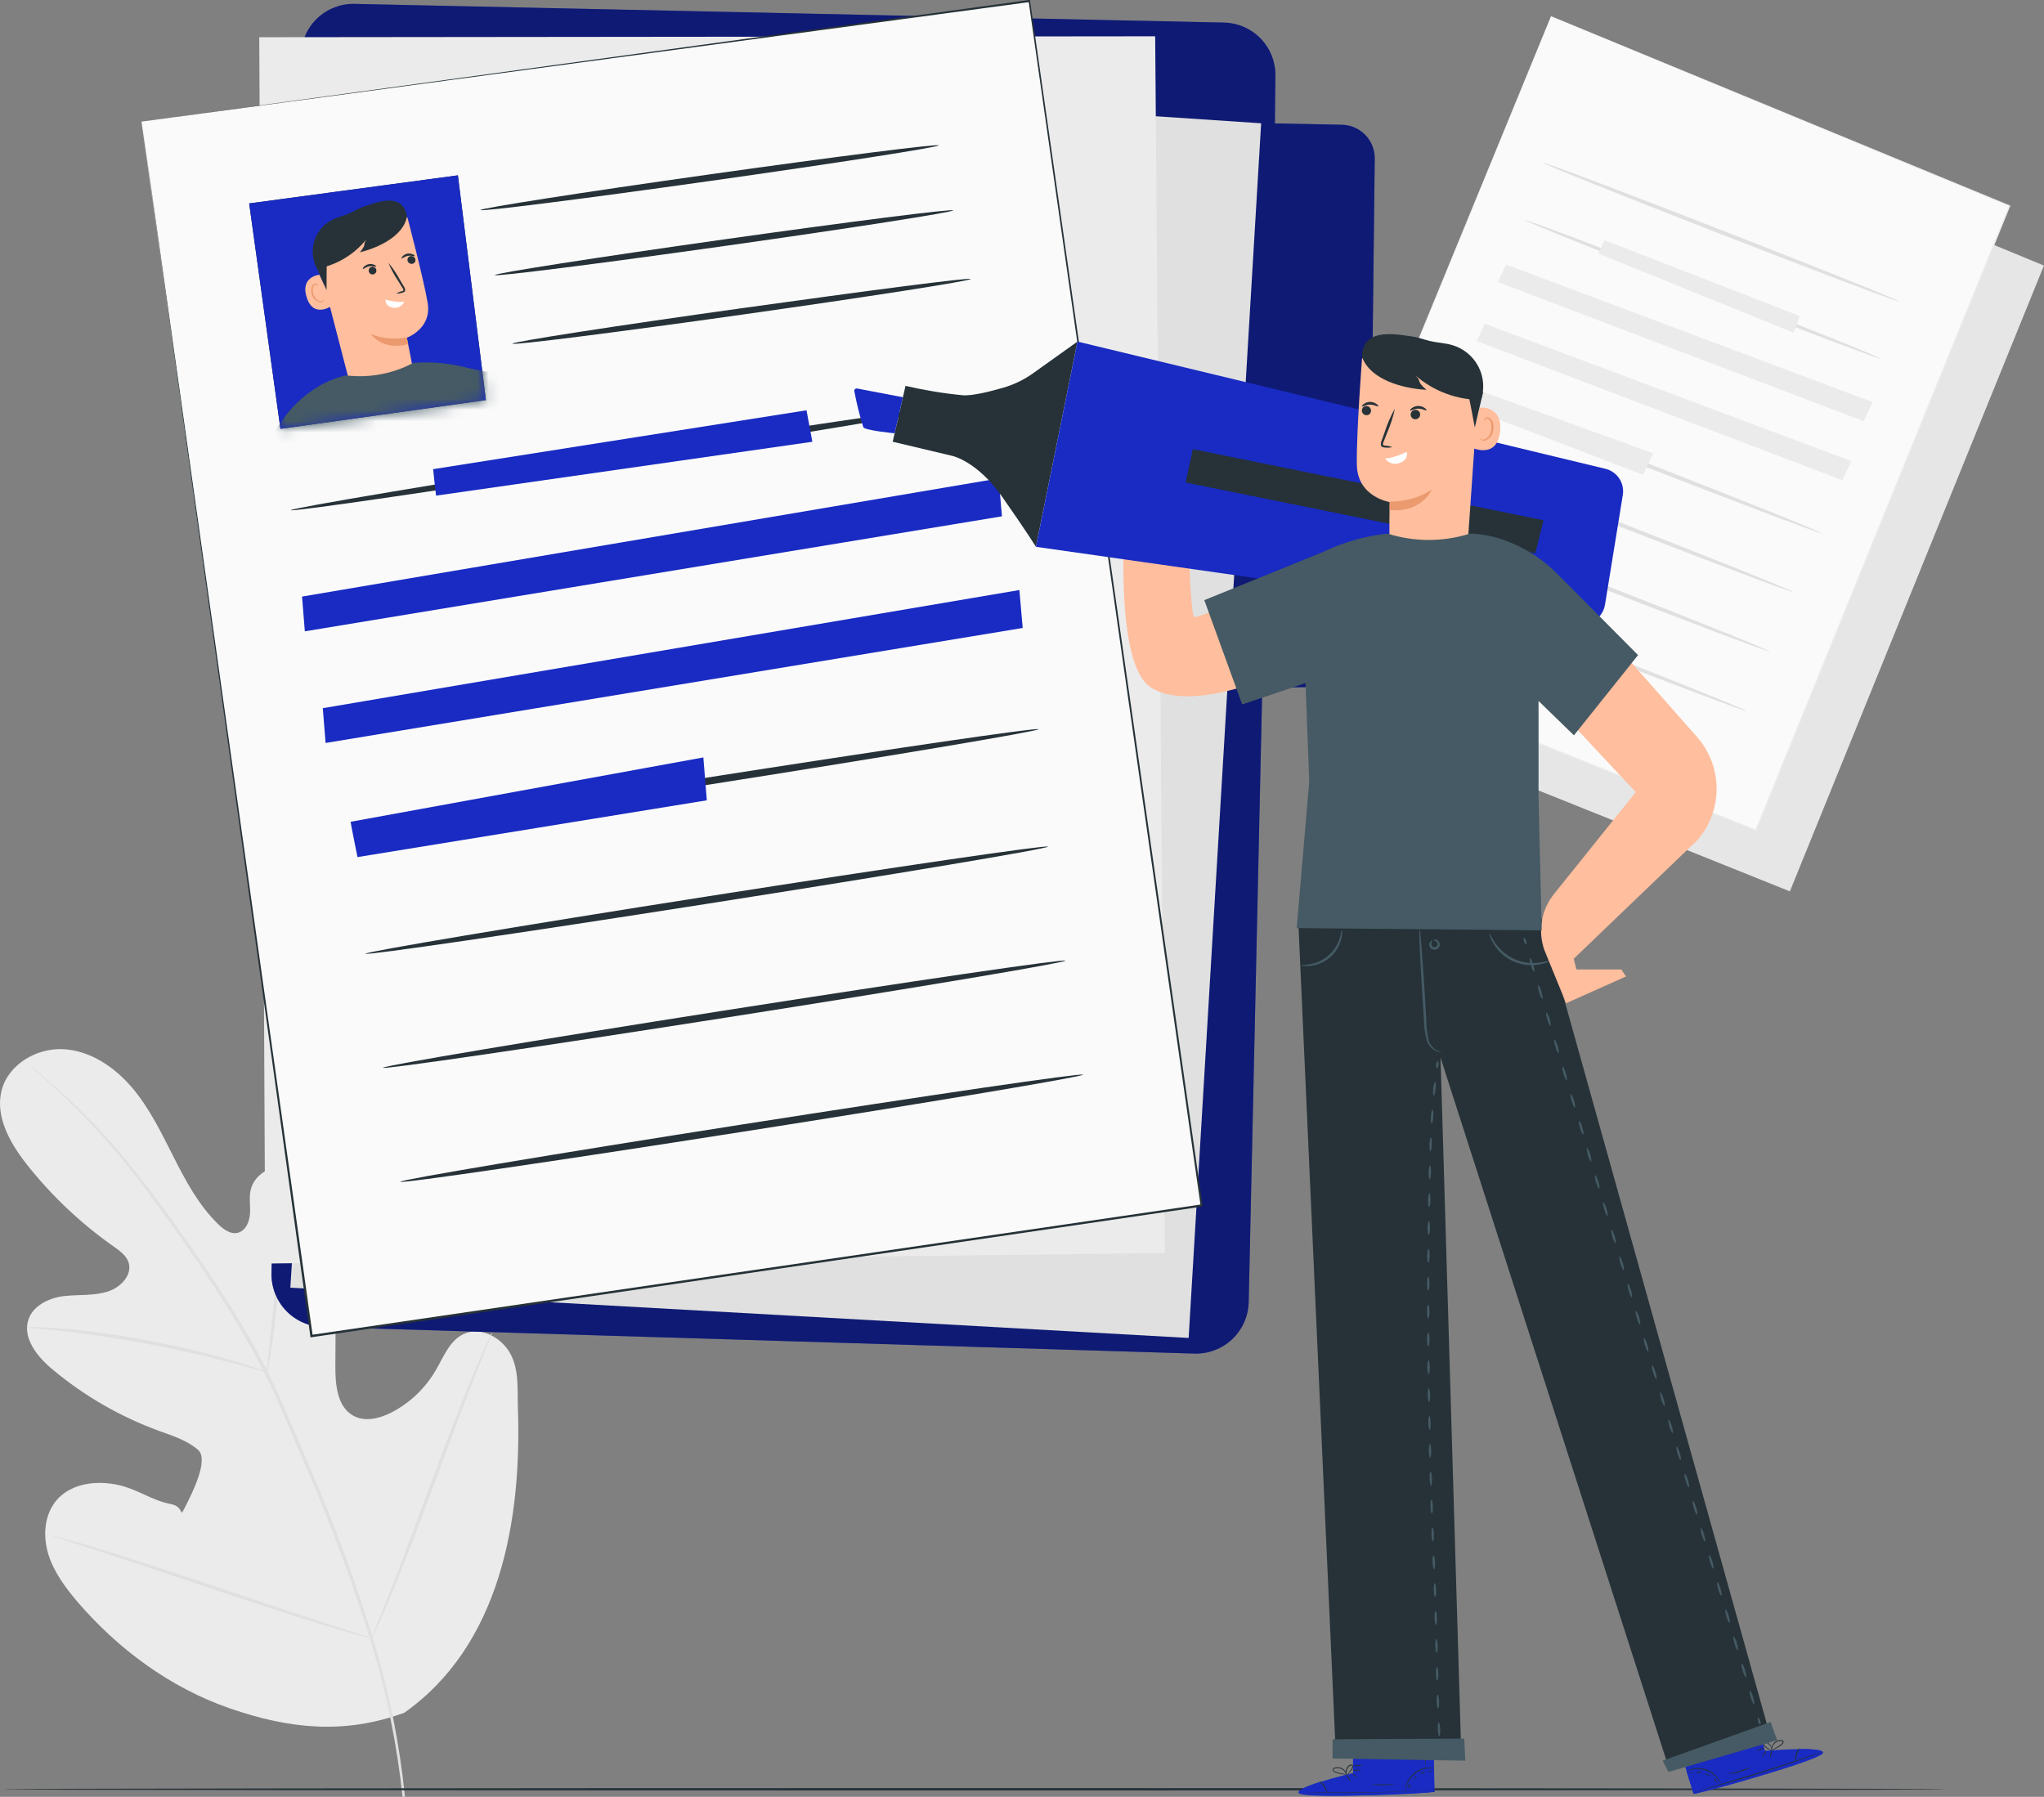 <svg width="182" height="160" viewBox="0 0 182 160" fill="none" xmlns="http://www.w3.org/2000/svg">
<rect x="0" y="0" width="182" height="160" fill="#808080" stroke="none"/>
<path d="M35.921 152.566C44.507 146.573 46.458 135.448 46.116 125.445C46.057 123.779 46.241 122.017 45.449 120.551C44.657 119.085 42.798 118.085 41.281 118.789C40.031 119.372 39.501 120.817 38.805 122.009C37.88 123.603 36.522 124.903 34.888 125.757C33.825 126.307 32.512 126.644 31.462 126.065C30.02 125.274 29.849 123.283 29.861 121.621C29.878 118.528 29.896 115.434 29.915 112.338C29.915 110.672 29.915 108.985 29.415 107.407C28.915 105.828 27.748 104.371 26.177 103.925C24.605 103.479 22.642 104.396 22.309 106.007C22.167 106.682 22.309 107.386 22.259 108.09C22.209 108.794 21.892 109.543 21.238 109.756C20.584 109.968 19.908 109.481 19.412 108.993C17.699 107.328 16.537 105.158 15.449 103.009C14.361 100.86 13.306 98.665 11.748 96.836C10.189 95.008 8.038 93.559 5.663 93.425C3.287 93.292 0.745 94.758 0.145 97.09C-0.456 99.423 0.907 101.805 2.395 103.7C4.615 106.502 7.229 108.968 10.156 111.022C10.677 111.397 11.248 111.796 11.448 112.413C11.806 113.516 10.756 114.616 9.664 114.983C8.414 115.399 7.084 115.266 5.788 115.399C4.492 115.532 3.07 116.161 2.583 117.365C1.899 119.077 3.32 120.838 4.737 121.992C7.538 124.322 10.718 126.154 14.14 127.406C15.365 127.856 16.641 128.239 17.637 129.105C18.633 129.972 17.091 133 16.495 134.17C15.899 135.34 16.495 134.17 15.215 133.932C13.936 133.695 12.79 133 11.569 132.541C9.289 131.679 6.338 131.838 4.875 133.791C3.916 135.086 3.829 136.894 4.317 138.439C4.804 139.984 5.788 141.313 6.817 142.541C10.477 146.831 15.153 150.284 20.459 152.12C25.764 153.957 30.661 154.453 35.925 152.537" fill="#EBEBEB"/>
<path d="M36.054 159.979C35.589 155.343 34.68 150.761 33.341 146.298C31.679 140.85 29.706 135.502 27.431 130.28L25.664 126.157C25.081 124.807 24.505 123.466 23.859 122.192C22.619 119.748 21.245 117.374 19.742 115.083C18.316 112.884 16.887 110.847 15.536 108.952C14.186 107.057 12.881 105.324 11.631 103.788C9.665 101.359 7.509 99.09 5.183 97.003C4.35 96.262 3.708 95.708 3.262 95.337L2.749 94.921C2.693 94.868 2.632 94.822 2.566 94.783C2.614 94.842 2.669 94.895 2.728 94.942L3.22 95.383C3.637 95.766 4.296 96.332 5.104 97.086C7.386 99.207 9.508 101.494 11.452 103.929C12.702 105.47 13.952 107.211 15.315 109.106C16.678 111.001 18.079 113.042 19.483 115.241C20.978 117.524 22.347 119.888 23.584 122.321C24.226 123.57 24.797 124.916 25.377 126.273L27.14 130.388C29.417 135.603 31.4 140.941 33.079 146.377C34.426 150.821 35.353 155.382 35.846 160" fill="#E0E0E0"/>
<path d="M23.773 122.183C23.854 121.954 23.908 121.717 23.936 121.475C24.023 121.017 24.127 120.351 24.244 119.522C24.477 117.856 24.723 115.574 24.986 113.046C25.248 110.518 25.528 108.248 25.786 106.582C25.915 105.749 26.024 105.095 26.107 104.633C26.165 104.397 26.195 104.155 26.199 103.912C26.106 104.136 26.036 104.37 25.99 104.608C25.874 105.062 25.728 105.724 25.573 106.545C25.261 108.185 24.944 110.476 24.686 113.008C24.427 115.541 24.202 117.769 24.027 119.493C23.944 120.272 23.873 120.926 23.819 121.455C23.776 121.695 23.761 121.94 23.773 122.183Z" fill="#E0E0E0"/>
<path d="M2.411 118.194C2.685 118.254 2.964 118.289 3.245 118.298C3.795 118.343 4.587 118.41 5.566 118.527C7.521 118.735 10.214 119.122 13.164 119.676C16.115 120.23 18.766 120.859 20.666 121.367C21.621 121.613 22.388 121.829 22.917 121.979C23.188 122.074 23.467 122.142 23.751 122.183C23.495 122.051 23.227 121.944 22.95 121.863C22.43 121.679 21.671 121.446 20.725 121.155C18.828 120.592 16.178 119.939 13.223 119.372C10.268 118.806 7.554 118.464 5.587 118.306C4.604 118.223 3.803 118.189 3.253 118.177C2.973 118.157 2.691 118.163 2.411 118.194Z" fill="#E0E0E0"/>
<path d="M33.078 145.902C33.078 145.902 33.14 145.819 33.228 145.644L33.59 144.869C33.907 144.199 34.336 143.204 34.841 141.992C35.87 139.547 37.187 136.123 38.592 132.329C39.996 128.535 41.28 125.099 42.255 122.638L43.422 119.722C43.547 119.406 43.651 119.143 43.735 118.927C43.778 118.837 43.809 118.742 43.827 118.644C43.767 118.723 43.718 118.81 43.681 118.902L43.314 119.672C43.001 120.347 42.572 121.338 42.063 122.554C41.034 124.999 39.717 128.423 38.312 132.221C36.908 136.019 35.628 139.447 34.649 141.908C34.17 143.108 33.778 144.091 33.482 144.824C33.357 145.14 33.253 145.403 33.169 145.619C33.129 145.71 33.098 145.805 33.078 145.902Z" fill="#E0E0E0"/>
<path d="M4.693 136.76C4.781 136.813 4.877 136.852 4.976 136.877L5.81 137.156L8.852 138.139C11.416 138.972 14.95 140.159 18.855 141.471C22.76 142.783 26.299 143.949 28.887 144.728C30.179 145.119 31.225 145.423 31.955 145.619L32.788 145.84C32.884 145.873 32.983 145.891 33.084 145.894C32.997 145.843 32.903 145.804 32.805 145.777L31.971 145.502L28.933 144.52C26.366 143.687 22.835 142.5 18.93 141.188C15.025 139.876 11.486 138.71 8.907 137.931C7.615 137.539 6.564 137.235 5.835 137.04L5.001 136.819C4.901 136.788 4.798 136.769 4.693 136.76Z" fill="#E0E0E0"/>
<path d="M141.109 6.785L118.169 62.764L159.352 79.29L181.941 23.677L141.109 6.785Z" fill="#E6E6E6"/>
<path d="M141.11 6.785L181.955 23.631H182.001L181.98 23.677C175.636 39.304 167.834 58.533 159.403 79.298L159.382 79.353H159.323L159.023 79.232L118.145 62.818H118.095L118.116 62.768L141.11 6.785L118.22 62.785L118.191 62.714L159.073 79.115L159.373 79.236L159.294 79.269C167.734 58.508 175.549 39.287 181.896 23.656L181.921 23.719L141.11 6.785Z" fill="#E6E6E6"/>
<path d="M138.105 1.441L115.166 57.42L156.348 73.951L178.938 18.334L138.105 1.441Z" fill="#FAFAFA"/>
<path d="M138.108 1.441L178.953 18.288H178.999V18.334L156.401 73.972L156.38 74.03L156.326 74.005L156.026 73.884L115.143 57.475L115.093 57.454L115.114 57.4L138.108 1.441L115.214 57.437L115.185 57.366L156.067 73.772L156.367 73.888L156.292 73.922C164.728 53.16 172.547 33.939 178.89 18.309L178.915 18.375L138.108 1.441Z" fill="#EBEBEB"/>
<path d="M169.104 26.842C169.066 26.938 161.927 24.244 153.158 20.824C144.389 17.405 137.32 14.577 137.341 14.473C137.362 14.369 144.518 17.072 153.287 20.491C162.056 23.91 169.141 26.751 169.104 26.842Z" fill="#E0E0E0"/>
<path d="M167.528 31.965C167.49 32.057 160.351 29.362 151.582 25.947C142.812 22.532 135.744 19.7 135.765 19.591C135.786 19.483 142.942 22.195 151.711 25.614C160.48 29.033 167.561 31.874 167.528 31.965Z" fill="#E0E0E0"/>
<path d="M162.201 47.483C162.168 47.575 155.024 44.88 146.255 41.465C137.486 38.05 130.417 35.218 130.442 35.11C130.467 35.001 137.615 37.713 146.389 41.128C155.162 44.543 162.239 47.392 162.201 47.483Z" fill="#E0E0E0"/>
<path d="M159.688 52.727C159.654 52.818 152.511 50.124 143.742 46.709C134.972 43.293 127.904 40.461 127.929 40.353C127.954 40.245 135.102 42.952 143.875 46.371C152.648 49.791 159.725 52.631 159.688 52.727Z" fill="#E0E0E0"/>
<path d="M157.602 58.02C157.564 58.112 150.425 55.417 141.656 52.002C132.886 48.587 125.818 45.755 125.843 45.647C125.868 45.538 133.016 48.25 141.789 51.665C150.562 55.08 157.639 57.929 157.602 58.02Z" fill="#E0E0E0"/>
<path d="M155.514 63.314C155.476 63.406 148.337 60.711 139.568 57.296C130.799 53.88 123.73 51.048 123.755 50.94C123.78 50.832 130.928 53.543 139.701 56.958C148.474 60.373 155.551 63.222 155.514 63.314Z" fill="#E0E0E0"/>
<path d="M142.86 21.382C142.756 21.599 142.331 22.582 142.331 22.582L159.707 29.625L160.236 28.134L142.86 21.382Z" fill="#EBEBEB"/>
<path d="M134.11 23.561C134.002 23.777 133.364 25.11 133.364 25.11L165.936 37.504L166.736 35.805L134.11 23.561Z" fill="#EBEBEB"/>
<path d="M132.219 28.833L131.478 30.366L164.045 42.76L164.845 41.061L132.219 28.833Z" fill="#EBEBEB"/>
<path d="M130.581 34.364C130.547 34.443 129.997 36.03 129.997 36.03L146.297 42.277L147.214 40.365L130.581 34.364Z" fill="#EBEBEB"/>
<path d="M173.169 159.325C173.169 159.388 134.475 159.434 86.761 159.434C39.048 159.434 0.341 159.388 0.341 159.325C0.341 159.263 39.027 159.217 86.761 159.217C134.495 159.217 173.169 159.267 173.169 159.325Z" fill="#263238"/>
<path d="M26.803 4.873C26.244 23.702 24.606 94.479 24.173 113.362C24.143 114.6 24.606 115.8 25.458 116.699C26.311 117.598 27.485 118.123 28.724 118.16L106.346 120.53C106.965 120.549 107.582 120.445 108.161 120.225C108.74 120.004 109.269 119.671 109.719 119.246C110.169 118.82 110.53 118.309 110.782 117.743C111.033 117.178 111.17 116.568 111.185 115.949L112.393 61.248L118.966 61.139C119.743 61.127 120.485 60.811 121.034 60.261C121.582 59.71 121.895 58.968 121.904 58.191L122.408 14.123C122.416 13.334 122.112 12.575 121.561 12.01C121.011 11.445 120.259 11.121 119.47 11.107L113.518 10.991L113.564 6.73C113.578 5.498 113.103 4.311 112.245 3.427C111.386 2.543 110.212 2.035 108.98 2.012L31.546 0.346C30.318 0.325 29.132 0.789 28.244 1.636C27.357 2.484 26.839 3.647 26.803 4.873Z" fill="#192BC2"/>
<path opacity="0.4" d="M26.803 4.873C26.244 23.702 24.606 94.479 24.173 113.362C24.143 114.6 24.606 115.8 25.458 116.699C26.311 117.598 27.485 118.123 28.724 118.16L106.346 120.53C106.965 120.549 107.582 120.445 108.161 120.225C108.74 120.004 109.269 119.671 109.719 119.246C110.169 118.82 110.53 118.309 110.782 117.743C111.033 117.178 111.17 116.568 111.185 115.949L112.393 61.248L118.966 61.139C119.743 61.127 120.485 60.811 121.034 60.261C121.582 59.71 121.895 58.968 121.904 58.191L122.408 14.123C122.416 13.334 122.112 12.575 121.561 12.01C121.011 11.445 120.259 11.121 119.47 11.107L113.518 10.991L113.564 6.73C113.578 5.498 113.103 4.311 112.245 3.427C111.386 2.543 110.212 2.035 108.98 2.012L31.546 0.346C30.318 0.325 29.132 0.789 28.244 1.636C27.357 2.484 26.839 3.647 26.803 4.873Z" fill="black"/>
<path d="M32.701 5.681L25.853 114.662L105.838 119.139L112.294 10.979L32.701 5.681Z" fill="#E0E0E0"/>
<path d="M23.085 3.315L23.619 112.513L103.725 111.58L102.858 3.232L23.085 3.315Z" fill="#EBEBEB"/>
<path d="M12.599 10.828L27.72 118.976L106.984 107.365L91.646 0.104L12.599 10.828Z" fill="#FAFAFA"/>
<path d="M12.599 10.829L91.634 0H91.721V0.087C96.035 30.22 101.345 67.299 107.076 107.344V107.452H106.967L106.392 107.536L27.733 119.076H27.633V118.976C18.747 54.992 12.732 11.678 12.628 10.816L27.845 118.952L27.733 118.864L106.417 107.332L106.996 107.244L106.905 107.369C101.186 67.32 95.889 30.241 91.588 0.104L91.688 0.179L12.599 10.829Z" fill="#263238"/>
<path d="M86.665 35.888C86.694 36.067 73.107 38.345 56.319 40.982C39.531 43.618 25.894 45.605 25.894 45.43C25.894 45.255 39.452 42.972 56.24 40.336C73.028 37.7 86.636 35.713 86.665 35.888Z" fill="#263238"/>
<path d="M92.472 64.934C92.497 65.109 78.91 67.391 62.126 70.023C45.342 72.655 31.701 74.65 31.701 74.471C31.701 74.292 45.255 72.014 62.047 69.382C78.839 66.75 92.443 64.751 92.472 64.934Z" fill="#263238"/>
<path d="M93.317 75.387C93.343 75.567 79.755 77.845 62.972 80.477C46.188 83.109 32.546 85.104 32.546 84.925C32.546 84.746 46.1 82.468 62.892 79.835C79.685 77.203 93.288 75.208 93.317 75.387Z" fill="#263238"/>
<path d="M83.582 12.944C83.582 13.107 74.463 14.527 63.201 16.118C51.94 17.709 42.779 18.867 42.779 18.704C42.779 18.542 51.898 17.117 63.164 15.531C74.429 13.944 83.573 12.782 83.582 12.944Z" fill="#263238"/>
<path d="M84.871 18.733C84.871 18.896 75.752 20.32 64.49 21.907C53.229 23.494 44.068 24.656 44.068 24.493C44.068 24.331 53.183 22.911 64.449 21.32C75.714 19.729 84.867 18.571 84.871 18.733Z" fill="#263238"/>
<path d="M86.428 24.843C86.428 25.01 77.309 26.43 66.043 28.021C54.777 29.612 45.646 30.765 45.621 30.603C45.596 30.441 54.752 29.02 66.005 27.45C77.259 25.88 86.428 24.681 86.428 24.843Z" fill="#263238"/>
<path d="M94.872 85.541C94.901 85.716 81.314 87.998 64.526 90.631C47.738 93.263 34.101 95.258 34.101 95.079C34.101 94.9 47.659 92.621 64.447 89.989C81.235 87.357 94.843 85.362 94.872 85.541Z" fill="#263238"/>
<path d="M96.432 95.695C96.461 95.87 82.874 98.152 66.09 100.784C49.306 103.417 35.665 105.412 35.64 105.232C35.615 105.053 49.198 102.775 65.99 100.143C82.782 97.511 96.403 95.516 96.432 95.695Z" fill="#263238"/>
<path d="M38.566 41.777C38.599 42.194 38.828 44.135 38.828 44.135L72.334 39.337L71.813 36.534L38.566 41.777Z" fill="#192BC2"/>
<path d="M26.894 53.122C26.932 53.539 27.144 56.217 27.144 56.217L89.216 45.976L88.92 42.602L26.894 53.122Z" fill="#192BC2"/>
<path d="M28.742 63.06C28.779 63.476 28.992 66.158 28.992 66.158L91.063 55.917L90.767 52.539L28.742 63.06Z" fill="#192BC2"/>
<path d="M31.222 73.176C31.222 73.33 31.831 76.32 31.831 76.32L62.935 71.264L62.627 67.445L31.222 73.176Z" fill="#192BC2"/>
<path d="M22.187 18.113L24.971 38.187L43.264 35.626L40.771 15.614L22.187 18.113Z" fill="#263238"/>
<path d="M22.187 18.113L24.971 38.187L43.264 35.626L40.771 15.614L22.187 18.113Z" fill="#192BC2"/>
<mask id="mask0_351_1013" style="mask-type:luminance" maskUnits="userSpaceOnUse" x="22" y="15" width="22" height="24">
<path d="M22.187 18.113L24.971 38.187L43.264 35.626L40.771 15.614L22.187 18.113Z" fill="white"/>
</mask>
<g mask="url(#mask0_351_1013)">
<path d="M31.304 34.739L36.831 33.248C36.743 32.586 36.222 30.07 36.222 30.07C36.222 30.07 38.486 29.274 38.077 26.942C37.669 24.61 36.272 19.346 36.272 19.346C34.846 19.028 33.36 19.096 31.968 19.542C30.576 19.989 29.329 20.798 28.354 21.886L28.058 22.215L31.304 34.739Z" fill="#FFBE9D"/>
<path d="M36.469 23.444C36.426 23.422 36.388 23.392 36.358 23.356C36.327 23.319 36.304 23.276 36.292 23.23C36.279 23.184 36.276 23.136 36.282 23.089C36.289 23.041 36.306 22.996 36.331 22.956C36.357 22.915 36.391 22.881 36.43 22.854C36.47 22.827 36.515 22.809 36.562 22.801C36.609 22.793 36.657 22.795 36.704 22.806C36.75 22.818 36.794 22.84 36.831 22.869C36.87 22.892 36.904 22.923 36.93 22.959C36.957 22.995 36.976 23.037 36.987 23.081C36.997 23.124 36.999 23.17 36.991 23.214C36.984 23.259 36.968 23.302 36.944 23.34C36.894 23.416 36.816 23.47 36.728 23.489C36.639 23.509 36.546 23.492 36.469 23.444Z" fill="#263238"/>
<path d="M36.934 22.806C36.905 22.857 36.643 22.723 36.322 22.782C36.002 22.84 35.802 23.048 35.76 23.015C35.718 22.982 35.76 22.919 35.847 22.823C35.964 22.697 36.119 22.613 36.289 22.586C36.457 22.558 36.63 22.583 36.785 22.657C36.901 22.719 36.947 22.786 36.934 22.806Z" fill="#263238"/>
<path d="M33.292 23.777C33.334 23.793 33.373 23.817 33.406 23.847C33.439 23.878 33.465 23.915 33.484 23.956C33.502 23.997 33.513 24.041 33.514 24.087C33.515 24.131 33.508 24.176 33.492 24.218C33.476 24.261 33.451 24.299 33.42 24.332C33.389 24.365 33.352 24.391 33.311 24.409C33.27 24.428 33.225 24.438 33.18 24.439C33.135 24.44 33.09 24.432 33.048 24.416C33.006 24.4 32.968 24.376 32.935 24.345C32.902 24.314 32.876 24.277 32.857 24.235C32.839 24.194 32.829 24.15 32.828 24.105C32.827 24.06 32.834 24.015 32.85 23.973C32.883 23.888 32.948 23.82 33.031 23.784C33.113 23.747 33.207 23.744 33.292 23.777Z" fill="#263238"/>
<path d="M33.495 23.739C33.466 23.785 33.203 23.652 32.887 23.71C32.57 23.769 32.362 23.981 32.321 23.944C32.279 23.906 32.321 23.852 32.408 23.752C32.529 23.632 32.685 23.551 32.853 23.522C33.021 23.493 33.195 23.517 33.349 23.59C33.47 23.652 33.52 23.702 33.495 23.739Z" fill="#263238"/>
<path d="M35.284 26.143C35.437 26.046 35.604 25.976 35.78 25.934C35.864 25.909 35.926 25.88 35.926 25.834C35.911 25.75 35.874 25.671 35.818 25.605L35.443 25.001C35.102 24.495 34.812 23.956 34.576 23.394C34.97 23.86 35.313 24.367 35.601 24.906L35.964 25.518C36.038 25.614 36.078 25.733 36.076 25.855C36.071 25.89 36.057 25.923 36.036 25.951C36.015 25.98 35.987 26.002 35.955 26.018C35.911 26.038 35.865 26.054 35.818 26.063C35.646 26.12 35.465 26.146 35.284 26.143Z" fill="#263238"/>
<path d="M34.329 26.692C33.958 26.555 35.342 27.009 35.996 26.855C35.919 27.043 35.78 27.199 35.602 27.299C35.424 27.398 35.218 27.433 35.017 27.4C34.242 27.275 34.329 26.692 34.329 26.692Z" fill="white"/>
<path d="M36.21 30.037C35.139 30.258 34.026 30.155 33.013 29.741C33.013 29.741 34.043 31.282 36.347 30.636L36.21 30.037Z" fill="#EB996E"/>
<path d="M28.442 24.464C28.388 24.464 26.683 24.66 27.329 26.547C27.975 28.433 29.688 27.171 29.675 27.117C29.663 27.063 28.442 24.464 28.442 24.464Z" fill="#FFBE9D"/>
<path d="M28.862 26.667C28.862 26.667 28.837 26.701 28.787 26.746C28.719 26.806 28.631 26.837 28.541 26.834C28.316 26.834 28.037 26.567 27.912 26.226C27.853 26.064 27.83 25.89 27.846 25.718C27.844 25.652 27.858 25.587 27.886 25.527C27.914 25.468 27.956 25.416 28.008 25.376C28.043 25.353 28.084 25.343 28.125 25.347C28.166 25.352 28.205 25.371 28.233 25.401C28.279 25.447 28.279 25.489 28.291 25.489C28.304 25.489 28.32 25.443 28.291 25.368C28.264 25.325 28.223 25.293 28.175 25.276C28.143 25.263 28.109 25.256 28.075 25.256C28.04 25.256 28.006 25.263 27.975 25.276C27.902 25.319 27.841 25.38 27.798 25.453C27.755 25.525 27.731 25.608 27.729 25.693C27.703 25.885 27.724 26.081 27.792 26.263C27.84 26.437 27.938 26.593 28.074 26.71C28.211 26.828 28.379 26.903 28.558 26.925C28.614 26.923 28.668 26.908 28.717 26.881C28.766 26.855 28.809 26.817 28.841 26.771C28.874 26.713 28.87 26.667 28.862 26.667Z" fill="#EB996E"/>
<path d="M36.239 19.279C35.935 20.991 33.739 22.053 32.047 22.465C32.709 21.632 32.247 21.861 32.647 21.282C31.544 22.666 29.978 23.605 28.237 23.927C28.032 23.557 27.903 23.15 27.859 22.729C27.814 22.309 27.855 21.884 27.978 21.479C28.101 21.075 28.305 20.699 28.576 20.375C28.848 20.05 29.182 19.784 29.558 19.591C30.055 19.337 30.605 19.216 31.117 18.996C31.534 18.808 31.951 18.546 32.393 18.392C33.726 17.934 35.881 17.142 36.239 19.279Z" fill="#263238"/>
<path d="M29.119 22.869C29.073 23.111 29.078 25.843 29.078 25.843L28.007 23.406L29.119 22.869Z" fill="#263238"/>
<path d="M20.351 44.464L24.982 37.646C25.862 36.294 27.048 35.168 28.445 34.36C29.184 33.926 29.988 33.611 30.825 33.427C32.881 33.677 34.965 33.289 36.793 32.315C38.46 32.187 40.136 32.346 41.749 32.785L50.918 34.651L49.593 42.689L44.75 42.027L45.8 49.157L48.684 59.569L31.029 63.051L29.462 53.401L28.178 46.45L26.094 49.407L20.351 44.464Z" fill="#455A64"/>
</g>
<path d="M120.477 157.876L120.457 154.044L127.634 153.961L127.725 159.563L127.279 159.596C125.3 159.729 117.206 160.137 115.876 159.75C114.396 159.321 120.477 157.876 120.477 157.876Z" fill="#192BC2"/>
<path d="M125.122 159.538C125.221 158.932 125.54 158.383 126.018 157.997C126.486 157.614 127.081 157.421 127.685 157.455L127.71 159.459L125.122 159.538Z" fill="#192BC2"/>
<path d="M117.505 158.688C117.505 158.688 115.375 159.329 115.646 159.679C115.917 160.029 124.115 159.925 127.733 159.563V159.4L118.172 159.604C118.172 159.604 117.926 158.7 117.505 158.688Z" fill="#192BC2"/>
<path d="M127.825 159.396H127.7L127.345 159.425L126.045 159.496C124.941 159.55 123.419 159.604 121.735 159.625C120.052 159.646 118.53 159.625 117.426 159.625L116.121 159.588H115.767H115.642H116.121H117.43C118.53 159.588 120.052 159.588 121.735 159.588C123.419 159.588 124.941 159.517 126.041 159.48L127.345 159.438H127.7L127.825 159.396Z" fill="#263238"/>
<path d="M118.154 159.717C118.096 159.501 118.012 159.293 117.904 159.096C117.774 158.916 117.623 158.751 117.455 158.605C117.681 158.684 117.868 158.847 117.979 159.059C118.115 159.25 118.177 159.483 118.154 159.717Z" fill="#263238"/>
<path d="M120.258 158.613C120.237 158.613 120.137 158.505 120.029 158.342C119.952 158.249 119.898 158.139 119.871 158.022C119.891 158.022 119.996 158.13 120.1 158.297C120.204 158.463 120.279 158.601 120.258 158.613Z" fill="#263238"/>
<path d="M120.838 158.301C120.838 158.301 120.705 158.242 120.58 158.134C120.455 158.026 120.368 157.922 120.384 157.905C120.401 157.888 120.513 157.959 120.638 158.072C120.763 158.184 120.851 158.284 120.838 158.301Z" fill="#263238"/>
<path d="M121.198 157.618C121.079 157.665 120.951 157.684 120.823 157.672C120.697 157.687 120.57 157.675 120.448 157.639C120.567 157.591 120.696 157.573 120.823 157.584C120.949 157.57 121.077 157.581 121.198 157.618Z" fill="#263238"/>
<path d="M121.318 157.139C121.196 157.223 121.051 157.268 120.902 157.268C120.761 157.293 120.616 157.274 120.485 157.214C120.623 157.19 120.762 157.179 120.902 157.181C121.039 157.155 121.179 157.142 121.318 157.139Z" fill="#263238"/>
<path d="M120.008 157.993C119.855 158.018 119.699 158.018 119.546 157.993C119.38 157.972 119.215 157.937 119.055 157.888C118.956 157.862 118.861 157.824 118.772 157.776C118.716 157.745 118.675 157.694 118.655 157.634C118.648 157.6 118.651 157.565 118.664 157.532C118.676 157.5 118.698 157.472 118.726 157.451C118.9 157.361 119.1 157.335 119.291 157.377C119.482 157.42 119.652 157.529 119.771 157.684C119.844 157.773 119.896 157.877 119.925 157.988C119.934 158.029 119.934 158.072 119.925 158.113C119.875 157.972 119.802 157.84 119.709 157.722C119.602 157.604 119.465 157.518 119.313 157.472C119.223 157.443 119.128 157.432 119.034 157.44C118.939 157.448 118.847 157.474 118.763 157.518C118.688 157.572 118.722 157.659 118.801 157.705C118.884 157.75 118.972 157.786 119.063 157.813C119.218 157.866 119.377 157.905 119.538 157.93C119.834 157.98 120.008 157.98 120.008 157.993Z" fill="#263238"/>
<path d="M119.888 158.018C119.833 157.92 119.812 157.807 119.83 157.697C119.844 157.576 119.887 157.46 119.955 157.359C119.993 157.291 120.047 157.232 120.113 157.19C120.18 157.148 120.256 157.123 120.334 157.118C120.381 157.127 120.423 157.154 120.45 157.194C120.478 157.234 120.488 157.283 120.48 157.33C120.469 157.404 120.444 157.475 120.405 157.539C120.345 157.641 120.273 157.735 120.188 157.818C120.119 157.904 120.029 157.97 119.926 158.009C119.926 158.009 120.017 157.926 120.142 157.776C120.217 157.691 120.282 157.597 120.334 157.497C120.396 157.401 120.438 157.226 120.334 157.205C120.23 157.185 120.101 157.314 120.03 157.405C119.967 157.495 119.924 157.597 119.905 157.705C119.891 157.809 119.885 157.913 119.888 158.018Z" fill="#263238"/>
<path d="M127.653 157.435C127.653 157.435 127.444 157.435 127.123 157.46C126.701 157.512 126.302 157.682 125.973 157.951C125.643 158.22 125.396 158.577 125.26 158.98C125.156 159.292 125.148 159.496 125.131 159.496C125.124 159.448 125.124 159.399 125.131 159.35C125.144 159.219 125.17 159.09 125.206 158.963C125.329 158.539 125.578 158.163 125.92 157.883C126.261 157.604 126.679 157.434 127.119 157.397C127.251 157.384 127.384 157.384 127.515 157.397C127.563 157.403 127.609 157.416 127.653 157.435Z" fill="#263238"/>
<path d="M126.858 154.478C126.944 155.457 126.969 156.44 126.933 157.422C126.852 156.443 126.827 155.46 126.858 154.478Z" fill="#263238"/>
<path d="M124.21 158.851C123.523 158.989 122.818 159.004 122.126 158.896C122.126 158.871 122.597 158.896 123.176 158.896C123.756 158.896 124.206 158.826 124.21 158.851Z" fill="#263238"/>
<path d="M125.606 158.83C125.606 158.83 125.569 158.93 125.523 159.038C125.477 159.146 125.452 159.242 125.427 159.238C125.402 159.234 125.389 159.125 125.427 159.001C125.464 158.876 125.606 158.813 125.606 158.83Z" fill="#263238"/>
<path d="M126.136 158.163C126.157 158.163 126.111 158.255 126.036 158.33C125.961 158.405 125.89 158.455 125.874 158.438C125.857 158.422 125.899 158.347 125.974 158.272C126.049 158.197 126.119 158.147 126.136 158.163Z" fill="#263238"/>
<path d="M126.889 157.851C126.889 157.876 126.789 157.876 126.685 157.914C126.581 157.951 126.506 158.009 126.485 157.993C126.465 157.976 126.527 157.88 126.656 157.834C126.785 157.789 126.898 157.83 126.889 157.851Z" fill="#263238"/>
<path d="M127.432 157.701C127.432 157.726 127.398 157.764 127.34 157.784C127.282 157.805 127.223 157.814 127.215 157.784C127.207 157.755 127.248 157.726 127.307 157.701C127.365 157.676 127.419 157.68 127.432 157.701Z" fill="#263238"/>
<path d="M157.161 155.898L155.989 152.249L149.142 154.394L150.809 159.746L151.226 159.642C153.151 159.155 160.97 157.03 162.116 156.252C163.391 155.385 157.161 155.898 157.161 155.898Z" fill="#192BC2"/>
<path d="M153.261 158.917C152.981 158.37 152.507 157.947 151.932 157.73C151.366 157.51 150.738 157.51 150.173 157.73L150.773 159.642L153.261 158.917Z" fill="#192BC2"/>
<path d="M160.238 155.748C160.238 155.748 162.463 155.698 162.322 156.114C162.18 156.531 154.349 158.971 150.802 159.746L150.769 159.592L159.917 156.818C159.917 156.818 159.846 155.889 160.238 155.748Z" fill="#192BC2"/>
<path d="M150.647 159.621L150.773 159.596L151.114 159.509L152.365 159.175C153.427 158.884 154.894 158.463 156.499 157.963C158.104 157.464 159.55 156.976 160.592 156.614L161.821 156.172L162.155 156.048C162.194 156.035 162.232 156.019 162.267 155.998L162.147 156.031L161.809 156.139L160.559 156.556C159.512 156.905 158.058 157.389 156.462 157.88C154.865 158.372 153.394 158.809 152.335 159.13L151.085 159.492L150.747 159.592C150.713 159.599 150.68 159.609 150.647 159.621Z" fill="#263238"/>
<path d="M159.937 156.926C159.93 156.703 159.947 156.48 159.987 156.26C160.055 156.047 160.147 155.843 160.262 155.652C160.072 155.795 159.942 156.005 159.9 156.239C159.831 156.465 159.844 156.709 159.937 156.926Z" fill="#263238"/>
<path d="M157.593 156.531C157.618 156.531 157.677 156.389 157.731 156.202C157.785 156.014 157.802 155.856 157.777 155.848C157.71 155.948 157.664 156.062 157.643 156.181C157.601 156.292 157.584 156.412 157.593 156.531Z" fill="#263238"/>
<path d="M156.949 156.414C156.97 156.414 157.057 156.318 157.141 156.177C157.224 156.035 157.278 155.906 157.257 155.894C157.236 155.881 157.153 155.989 157.066 156.131C156.978 156.273 156.928 156.402 156.949 156.414Z" fill="#263238"/>
<path d="M156.398 155.877C156.525 155.88 156.651 155.858 156.768 155.81C156.893 155.784 157.01 155.733 157.114 155.66C156.987 155.651 156.86 155.674 156.743 155.727C156.544 155.785 156.389 155.852 156.398 155.877Z" fill="#263238"/>
<path d="M156.136 155.456C156.271 155.5 156.417 155.5 156.552 155.456C156.699 155.436 156.837 155.372 156.948 155.273C156.806 155.293 156.667 155.327 156.531 155.373C156.397 155.39 156.265 155.418 156.136 155.456Z" fill="#263238"/>
<path d="M157.64 155.86C157.794 155.843 157.944 155.796 158.081 155.723C158.234 155.652 158.38 155.569 158.519 155.473C158.603 155.416 158.681 155.351 158.752 155.277C158.793 155.23 158.817 155.169 158.818 155.106C158.815 155.071 158.801 155.038 158.779 155.011C158.756 154.984 158.727 154.963 158.693 154.952C158.5 154.92 158.301 154.956 158.132 155.056C157.962 155.156 157.834 155.313 157.769 155.498C157.73 155.607 157.713 155.723 157.719 155.839C157.717 155.881 157.726 155.923 157.744 155.96C157.745 155.811 157.773 155.662 157.827 155.523C157.89 155.376 157.994 155.25 158.127 155.161C158.204 155.105 158.291 155.065 158.383 155.042C158.475 155.02 158.571 155.017 158.664 155.031C158.748 155.065 158.748 155.152 158.685 155.223C158.62 155.292 158.547 155.353 158.469 155.406C158.336 155.504 158.197 155.592 158.052 155.669C157.806 155.798 157.636 155.848 157.64 155.86Z" fill="#263238"/>
<path d="M157.76 155.848C157.786 155.739 157.771 155.625 157.719 155.527C157.67 155.416 157.594 155.318 157.498 155.244C157.443 155.193 157.376 155.156 157.303 155.136C157.231 155.117 157.155 155.115 157.081 155.131C157.06 155.143 157.042 155.158 157.027 155.177C157.012 155.195 157.001 155.217 156.994 155.239C156.988 155.262 156.986 155.286 156.989 155.31C156.991 155.334 156.999 155.356 157.011 155.377C157.041 155.445 157.087 155.505 157.144 155.552C157.233 155.63 157.331 155.697 157.435 155.752C157.527 155.812 157.634 155.846 157.744 155.852C157.744 155.852 157.631 155.802 157.464 155.698C157.369 155.639 157.28 155.57 157.198 155.494C157.11 155.419 157.015 155.265 157.119 155.211C157.181 155.199 157.244 155.202 157.305 155.218C157.365 155.235 157.421 155.265 157.469 155.306C157.556 155.372 157.629 155.456 157.681 155.552C157.719 155.647 157.746 155.746 157.76 155.848Z" fill="#263238"/>
<path d="M150.198 157.701C150.198 157.701 150.39 157.622 150.711 157.564C151.128 157.481 151.561 157.518 151.958 157.672C152.355 157.825 152.7 158.088 152.953 158.43C153.149 158.692 153.22 158.888 153.237 158.88C153.229 158.832 153.215 158.786 153.195 158.742C153.143 158.621 153.079 158.505 153.003 158.396C152.754 158.032 152.401 157.752 151.99 157.592C151.578 157.432 151.128 157.401 150.698 157.501C150.57 157.532 150.444 157.575 150.323 157.63C150.278 157.647 150.236 157.671 150.198 157.701Z" fill="#263238"/>
<path d="M150.021 154.632C150.24 155.589 150.518 156.532 150.853 157.455C150.752 156.974 150.624 156.499 150.47 156.031C150.349 155.556 150.198 155.089 150.021 154.632Z" fill="#263238"/>
<path d="M153.916 157.98C154.268 157.952 154.615 157.881 154.949 157.768C155.29 157.678 155.618 157.545 155.924 157.372C155.924 157.351 155.474 157.518 154.924 157.684C154.374 157.851 153.911 157.955 153.916 157.98Z" fill="#263238"/>
<path d="M152.571 158.397C152.571 158.397 152.638 158.48 152.713 158.567C152.788 158.655 152.846 158.738 152.867 158.73C152.888 158.722 152.867 158.613 152.78 158.509C152.692 158.405 152.58 158.376 152.571 158.397Z" fill="#263238"/>
<path d="M151.864 157.926C151.864 157.947 151.918 158.005 152.014 158.055C152.11 158.105 152.193 158.126 152.202 158.105C152.21 158.084 152.147 158.026 152.056 157.976C151.964 157.926 151.864 157.905 151.864 157.926Z" fill="#263238"/>
<path d="M151.055 157.864C151.055 157.884 151.155 157.864 151.268 157.864C151.38 157.864 151.472 157.901 151.484 157.864C151.497 157.826 151.409 157.768 151.272 157.764C151.135 157.759 151.03 157.843 151.055 157.864Z" fill="#263238"/>
<path d="M150.497 157.888C150.497 157.913 150.547 157.934 150.61 157.938C150.672 157.943 150.726 157.938 150.726 157.905C150.726 157.872 150.68 157.859 150.614 157.855C150.547 157.851 150.497 157.863 150.497 157.888Z" fill="#263238"/>
<path d="M115.591 81.822L118.942 156.227L130.12 156.46L128.266 94.171L148.521 157.201L157.657 154.702L137.272 81.822" fill="#263238"/>
<path d="M148.042 156.781L148.563 157.78L158.245 154.961L157.657 153.336L148.042 156.781Z" fill="#455A64"/>
<path d="M156.54 152.966C156.598 152.966 156.686 153.07 156.735 153.232C156.785 153.395 156.777 153.549 156.735 153.565C156.694 153.582 156.594 153.461 156.544 153.295C156.494 153.128 156.481 152.982 156.54 152.966Z" fill="#455A64"/>
<path d="M155.816 150.55C155.874 150.55 156.003 150.787 156.103 151.121C156.203 151.454 156.236 151.741 156.178 151.758C156.12 151.775 155.995 151.52 155.895 151.183C155.795 150.846 155.757 150.567 155.816 150.55Z" fill="#455A64"/>
<path d="M155.089 148.135C155.147 148.135 155.277 148.372 155.377 148.705C155.476 149.038 155.51 149.326 155.452 149.342C155.393 149.359 155.268 149.101 155.168 148.768C155.068 148.434 155.031 148.151 155.089 148.135Z" fill="#455A64"/>
<path d="M154.365 145.731C154.423 145.731 154.552 145.969 154.652 146.302C154.752 146.635 154.785 146.923 154.727 146.939C154.669 146.956 154.544 146.698 154.444 146.364C154.344 146.031 154.306 145.731 154.365 145.731Z" fill="#455A64"/>
<path d="M153.64 143.303C153.698 143.303 153.827 143.541 153.927 143.874C154.027 144.207 154.061 144.494 154.002 144.511C153.944 144.528 153.819 144.269 153.719 143.936C153.619 143.603 153.586 143.32 153.64 143.303Z" fill="#455A64"/>
<path d="M152.915 140.888C152.974 140.867 153.103 141.125 153.203 141.458C153.303 141.791 153.336 142.075 153.278 142.095C153.219 142.116 153.095 141.854 152.995 141.521C152.895 141.188 152.861 140.904 152.915 140.888Z" fill="#455A64"/>
<path d="M152.189 138.468C152.247 138.468 152.376 138.709 152.476 139.043C152.576 139.376 152.61 139.659 152.551 139.68C152.493 139.701 152.368 139.438 152.268 139.105C152.168 138.772 152.135 138.489 152.189 138.468Z" fill="#455A64"/>
<path d="M151.447 136.052C151.505 136.052 151.635 136.294 151.734 136.627C151.834 136.96 151.868 137.243 151.809 137.26C151.751 137.277 151.626 137.023 151.526 136.689C151.426 136.356 151.41 136.073 151.447 136.052Z" fill="#455A64"/>
<path d="M150.74 133.653C150.798 133.653 150.927 133.895 151.027 134.228C151.127 134.561 151.16 134.844 151.102 134.861C151.044 134.878 150.919 134.624 150.819 134.291C150.719 133.957 150.686 133.653 150.74 133.653Z" fill="#455A64"/>
<path d="M150.013 131.221C150.071 131.221 150.201 131.463 150.3 131.796C150.4 132.129 150.434 132.412 150.375 132.429C150.317 132.446 150.192 132.192 150.092 131.858C149.992 131.525 149.959 131.238 150.013 131.221Z" fill="#455A64"/>
<path d="M149.291 128.805C149.346 128.805 149.475 129.047 149.575 129.38C149.675 129.713 149.708 129.997 149.654 130.013C149.6 130.03 149.466 129.776 149.366 129.443C149.266 129.109 149.233 128.822 149.291 128.805Z" fill="#455A64"/>
<path d="M148.568 126.39C148.622 126.39 148.751 126.627 148.851 126.965C148.951 127.302 148.984 127.581 148.93 127.598C148.876 127.614 148.743 127.36 148.643 127.027C148.543 126.694 148.53 126.407 148.568 126.39Z" fill="#455A64"/>
<path d="M147.842 123.974C147.896 123.974 148.025 124.212 148.125 124.545C148.225 124.878 148.259 125.166 148.205 125.182C148.15 125.199 148.017 124.945 147.917 124.607C147.817 124.27 147.784 123.991 147.842 123.974Z" fill="#455A64"/>
<path d="M147.116 121.575C147.17 121.575 147.299 121.813 147.399 122.146C147.499 122.479 147.532 122.767 147.478 122.783C147.424 122.8 147.291 122.542 147.191 122.208C147.091 121.875 147.057 121.575 147.116 121.575Z" fill="#455A64"/>
<path d="M146.391 119.143C146.445 119.143 146.574 119.38 146.674 119.714C146.774 120.047 146.807 120.334 146.753 120.351C146.699 120.368 146.566 120.109 146.466 119.776C146.366 119.443 146.333 119.16 146.391 119.143Z" fill="#455A64"/>
<path d="M145.666 116.728C145.725 116.728 145.85 116.965 145.95 117.298C146.05 117.631 146.087 117.919 146.029 117.935C145.971 117.952 145.841 117.694 145.741 117.361C145.641 117.027 145.612 116.744 145.666 116.728Z" fill="#455A64"/>
<path d="M144.942 114.312C145 114.291 145.125 114.549 145.225 114.883C145.325 115.216 145.362 115.499 145.304 115.52C145.246 115.541 145.117 115.278 145.017 114.945C144.917 114.612 144.883 114.329 144.942 114.312Z" fill="#455A64"/>
<path d="M144.215 111.892C144.274 111.892 144.398 112.134 144.498 112.467C144.598 112.8 144.636 113.083 144.578 113.104C144.519 113.125 144.39 112.862 144.29 112.529C144.19 112.196 144.157 111.913 144.215 111.892Z" fill="#455A64"/>
<path d="M143.491 109.497C143.549 109.497 143.674 109.739 143.774 110.072C143.874 110.405 143.911 110.688 143.853 110.705C143.795 110.722 143.666 110.468 143.566 110.135C143.466 109.801 143.432 109.497 143.491 109.497Z" fill="#455A64"/>
<path d="M142.766 107.061C142.824 107.061 142.949 107.303 143.049 107.636C143.149 107.969 143.186 108.252 143.128 108.269C143.07 108.285 142.941 108.031 142.841 107.698C142.741 107.365 142.695 107.078 142.766 107.061Z" fill="#455A64"/>
<path d="M142.038 104.645C142.097 104.645 142.222 104.887 142.322 105.22C142.422 105.553 142.459 105.836 142.401 105.853C142.342 105.87 142.218 105.616 142.113 105.282C142.009 104.949 141.98 104.662 142.038 104.645Z" fill="#455A64"/>
<path d="M141.314 102.23C141.372 102.23 141.497 102.471 141.597 102.804C141.697 103.138 141.734 103.421 141.676 103.438C141.618 103.454 141.493 103.2 141.393 102.867C141.293 102.534 141.255 102.246 141.314 102.23Z" fill="#455A64"/>
<path d="M140.611 99.814C140.669 99.814 140.794 100.052 140.894 100.389C140.994 100.726 141.031 101.005 140.973 101.022C140.915 101.039 140.79 100.785 140.69 100.451C140.59 100.118 140.531 99.831 140.611 99.814Z" fill="#455A64"/>
<path d="M139.865 97.419C139.923 97.419 140.048 97.657 140.152 97.99C140.256 98.323 140.285 98.611 140.227 98.627C140.169 98.644 140.044 98.39 139.944 98.052C139.844 97.715 139.806 97.419 139.865 97.419Z" fill="#455A64"/>
<path d="M139.138 94.983C139.196 94.983 139.325 95.22 139.425 95.553C139.525 95.887 139.559 96.174 139.5 96.191C139.442 96.207 139.317 95.949 139.217 95.616C139.117 95.283 139.08 95 139.138 94.983Z" fill="#455A64"/>
<path d="M138.413 92.567C138.472 92.567 138.601 92.805 138.701 93.138C138.801 93.471 138.834 93.758 138.776 93.775C138.717 93.792 138.592 93.534 138.493 93.2C138.393 92.867 138.355 92.584 138.413 92.567Z" fill="#455A64"/>
<path d="M137.693 90.152C137.751 90.152 137.88 90.389 137.98 90.722C138.08 91.056 138.114 91.343 138.055 91.36C137.997 91.376 137.872 91.118 137.772 90.785C137.672 90.452 137.631 90.168 137.693 90.152Z" fill="#455A64"/>
<path d="M136.964 87.736C137.022 87.716 137.152 87.974 137.252 88.307C137.351 88.64 137.385 88.923 137.327 88.944C137.268 88.965 137.143 88.703 137.043 88.369C136.943 88.036 136.906 87.753 136.964 87.736Z" fill="#455A64"/>
<path d="M136.238 85.316C136.296 85.316 136.425 85.558 136.525 85.891C136.625 86.224 136.658 86.507 136.6 86.528C136.542 86.549 136.417 86.287 136.317 85.954C136.217 85.62 136.184 85.341 136.238 85.316Z" fill="#455A64"/>
<path d="M135.696 83.513C135.754 83.513 135.842 83.613 135.892 83.779C135.942 83.946 135.933 84.092 135.892 84.109C135.85 84.125 135.75 84.009 135.7 83.842C135.65 83.675 135.638 83.53 135.696 83.513Z" fill="#455A64"/>
<path d="M128.193 155.852C128.252 155.852 128.306 155.985 128.318 156.156C128.331 156.327 128.285 156.472 128.223 156.477C128.16 156.481 128.11 156.343 128.102 156.168C128.093 155.993 128.131 155.856 128.193 155.852Z" fill="#455A64"/>
<path d="M128.107 153.374C128.166 153.374 128.228 153.644 128.24 153.99C128.253 154.336 128.215 154.611 128.153 154.611C128.091 154.611 128.036 154.34 128.024 153.999C128.011 153.657 128.032 153.374 128.107 153.374Z" fill="#455A64"/>
<path d="M128.016 150.896C128.074 150.896 128.132 151.166 128.141 151.512C128.149 151.858 128.111 152.133 128.049 152.133C127.986 152.133 127.932 151.858 127.924 151.516C127.916 151.175 127.953 150.896 128.016 150.896Z" fill="#455A64"/>
<path d="M127.951 148.414C128.01 148.414 128.064 148.688 128.072 149.03C128.08 149.371 128.039 149.651 127.981 149.655C127.922 149.659 127.864 149.38 127.856 149.038C127.847 148.697 127.889 148.414 127.951 148.414Z" fill="#455A64"/>
<path d="M127.891 145.931C127.953 145.931 128.007 146.206 128.015 146.552C128.024 146.897 127.982 147.172 127.924 147.172C127.866 147.172 127.807 146.897 127.799 146.556C127.791 146.214 127.832 145.935 127.891 145.931Z" fill="#455A64"/>
<path d="M127.828 143.449C127.886 143.449 127.945 143.724 127.953 144.07C127.961 144.415 127.92 144.69 127.861 144.69C127.803 144.69 127.745 144.415 127.736 144.074C127.728 143.732 127.77 143.453 127.828 143.449Z" fill="#455A64"/>
<path d="M127.744 140.971C127.806 140.971 127.864 141.242 127.877 141.587C127.889 141.933 127.848 142.208 127.789 142.212C127.731 142.216 127.669 141.937 127.66 141.596C127.652 141.254 127.689 140.971 127.744 140.971Z" fill="#455A64"/>
<path d="M127.641 138.493C127.703 138.493 127.761 138.764 127.778 139.105C127.795 139.447 127.753 139.73 127.695 139.73C127.637 139.73 127.574 139.459 127.557 139.113C127.541 138.768 127.582 138.493 127.641 138.493Z" fill="#455A64"/>
<path d="M127.544 136.011C127.602 136.011 127.664 136.286 127.677 136.627C127.689 136.969 127.652 137.248 127.59 137.252C127.527 137.256 127.473 136.977 127.46 136.635C127.448 136.294 127.485 136.015 127.544 136.011Z" fill="#455A64"/>
<path d="M127.456 133.532C127.518 133.532 127.577 133.807 127.585 134.149C127.593 134.49 127.56 134.769 127.498 134.774C127.435 134.778 127.381 134.499 127.368 134.157C127.356 133.816 127.398 133.537 127.456 133.532Z" fill="#455A64"/>
<path d="M127.382 131.05C127.44 131.05 127.498 131.325 127.507 131.667C127.515 132.008 127.478 132.287 127.419 132.291C127.361 132.296 127.303 132.017 127.29 131.675C127.278 131.334 127.323 131.054 127.382 131.05Z" fill="#455A64"/>
<path d="M127.314 128.572C127.377 128.572 127.431 128.847 127.439 129.189C127.447 129.53 127.406 129.809 127.347 129.809C127.289 129.809 127.231 129.534 127.222 129.193C127.214 128.851 127.272 128.572 127.314 128.572Z" fill="#455A64"/>
<path d="M127.273 126.09C127.331 126.09 127.385 126.365 127.394 126.711C127.402 127.056 127.356 127.331 127.298 127.331C127.24 127.331 127.181 127.056 127.177 126.715C127.173 126.373 127.202 126.09 127.273 126.09Z" fill="#455A64"/>
<path d="M127.225 123.612C127.283 123.612 127.337 123.887 127.341 124.228C127.346 124.57 127.304 124.849 127.241 124.849C127.179 124.849 127.129 124.574 127.125 124.233C127.121 123.891 127.162 123.612 127.225 123.612Z" fill="#455A64"/>
<path d="M127.192 121.13C127.254 121.13 127.304 121.405 127.308 121.75C127.312 122.096 127.266 122.371 127.208 122.371C127.15 122.371 127.096 122.092 127.092 121.75C127.087 121.409 127.133 121.13 127.192 121.13Z" fill="#455A64"/>
<path d="M127.174 118.66C127.237 118.66 127.287 118.939 127.287 119.28C127.287 119.622 127.241 119.901 127.183 119.901C127.124 119.901 127.074 119.626 127.07 119.28C127.066 118.935 127.116 118.66 127.174 118.66Z" fill="#455A64"/>
<path d="M127.17 116.161C127.229 116.161 127.279 116.436 127.279 116.782C127.279 117.127 127.233 117.398 127.17 117.402C127.108 117.406 127.062 117.123 127.062 116.782C127.062 116.44 127.112 116.161 127.17 116.161Z" fill="#455A64"/>
<path d="M127.178 113.687C127.237 113.687 127.282 113.966 127.282 114.308C127.282 114.649 127.233 114.928 127.17 114.928C127.108 114.928 127.066 114.649 127.066 114.308C127.066 113.966 127.116 113.687 127.178 113.687Z" fill="#455A64"/>
<path d="M127.194 111.205C127.257 111.205 127.303 111.484 127.298 111.825C127.294 112.167 127.244 112.446 127.186 112.446C127.128 112.446 127.078 112.167 127.082 111.825C127.086 111.484 127.136 111.205 127.194 111.205Z" fill="#455A64"/>
<path d="M127.228 108.727C127.286 108.727 127.332 109.006 127.328 109.347C127.324 109.689 127.269 109.968 127.211 109.968C127.153 109.968 127.107 109.689 127.111 109.343C127.115 108.998 127.169 108.727 127.228 108.727Z" fill="#455A64"/>
<path d="M127.273 106.245C127.331 106.245 127.373 106.528 127.369 106.869C127.365 107.211 127.306 107.486 127.248 107.486C127.19 107.486 127.144 107.207 127.152 106.865C127.161 106.524 127.211 106.245 127.273 106.245Z" fill="#455A64"/>
<path d="M127.328 103.762C127.386 103.762 127.428 104.046 127.42 104.387C127.411 104.729 127.357 105.008 127.299 105.004C127.241 104.999 127.195 104.725 127.203 104.383C127.211 104.041 127.274 103.762 127.328 103.762Z" fill="#455A64"/>
<path d="M127.414 101.28C127.473 101.28 127.51 101.563 127.497 101.905C127.485 102.247 127.427 102.526 127.364 102.521C127.302 102.517 127.268 102.242 127.281 101.897C127.293 101.551 127.356 101.28 127.414 101.28Z" fill="#455A64"/>
<path d="M127.56 98.806C127.619 98.806 127.648 99.09 127.627 99.431C127.606 99.773 127.54 100.047 127.477 100.043C127.415 100.039 127.39 99.76 127.411 99.414C127.431 99.069 127.498 98.798 127.56 98.806Z" fill="#455A64"/>
<path d="M127.785 96.332C127.848 96.332 127.864 96.62 127.831 96.961C127.798 97.303 127.719 97.573 127.66 97.569C127.602 97.565 127.581 97.282 127.615 96.94C127.648 96.599 127.727 96.328 127.785 96.332Z" fill="#455A64"/>
<path d="M128.027 94.504C128.085 94.504 128.114 94.658 128.089 94.825C128.064 94.991 127.998 95.129 127.94 95.12C127.881 95.112 127.852 94.966 127.873 94.796C127.894 94.625 127.969 94.479 128.027 94.504Z" fill="#455A64"/>
<path d="M118.651 156.589L130.471 156.781L130.38 154.811L118.651 154.873V156.589Z" fill="#455A64"/>
<path d="M126.402 82.763C126.444 82.911 126.468 83.064 126.473 83.217C126.502 83.513 126.544 83.938 126.586 84.467C126.669 85.52 126.773 86.966 126.869 88.582C126.919 89.381 126.961 90.148 127.003 90.847C126.995 91.458 127.068 92.067 127.219 92.659C127.342 93.046 127.614 93.368 127.974 93.555C128.109 93.607 128.248 93.649 128.39 93.679C128.351 93.689 128.309 93.689 128.27 93.679C128.153 93.68 128.037 93.658 127.928 93.617C127.728 93.531 127.548 93.405 127.399 93.247C127.25 93.088 127.135 92.901 127.061 92.697C126.885 92.094 126.794 91.471 126.79 90.843C126.744 90.144 126.694 89.377 126.644 88.578C126.544 86.97 126.465 85.516 126.419 84.463C126.394 83.934 126.382 83.509 126.377 83.213C126.365 83.063 126.374 82.912 126.402 82.763Z" fill="#455A64"/>
<path d="M127.549 83.75C127.549 83.779 127.457 83.855 127.444 84.029C127.441 84.075 127.448 84.122 127.463 84.165C127.478 84.209 127.501 84.249 127.532 84.283C127.572 84.317 127.62 84.339 127.672 84.347C127.723 84.354 127.776 84.347 127.823 84.325C127.873 84.308 127.917 84.277 127.949 84.235C127.982 84.194 128.002 84.144 128.007 84.092C128.005 84.046 127.994 84.001 127.973 83.959C127.953 83.917 127.925 83.88 127.89 83.85C127.761 83.73 127.628 83.754 127.624 83.721C127.619 83.688 127.761 83.596 127.982 83.721C128.044 83.76 128.097 83.813 128.136 83.876C128.175 83.939 128.199 84.01 128.207 84.084C128.207 84.18 128.178 84.274 128.124 84.354C128.069 84.434 127.993 84.496 127.903 84.532C127.813 84.568 127.715 84.576 127.621 84.555C127.526 84.535 127.44 84.487 127.374 84.417C127.326 84.36 127.293 84.292 127.277 84.219C127.262 84.147 127.263 84.072 127.282 84C127.365 83.759 127.549 83.725 127.549 83.75Z" fill="#455A64"/>
<path d="M138.068 85.516C137.79 85.705 137.472 85.826 137.139 85.87C136.336 86.032 135.504 85.939 134.757 85.605C134.01 85.272 133.385 84.713 132.971 84.009C132.78 83.731 132.657 83.413 132.612 83.08C132.65 83.08 132.762 83.43 133.1 83.913C133.527 84.563 134.132 85.078 134.842 85.396C135.553 85.714 136.339 85.822 137.109 85.708C137.693 85.637 138.055 85.483 138.068 85.516Z" fill="#455A64"/>
<path d="M119.479 82.763C119.534 83.032 119.52 83.31 119.438 83.571C119.287 84.218 118.937 84.8 118.437 85.237C117.935 85.675 117.309 85.946 116.645 86.012C116.376 86.059 116.099 86.036 115.841 85.945C115.841 85.908 116.153 85.945 116.629 85.858C117.246 85.755 117.823 85.484 118.296 85.075C118.761 84.658 119.105 84.122 119.292 83.526C119.433 83.072 119.442 82.763 119.479 82.763Z" fill="#455A64"/>
<path d="M117.818 50.415C117.818 50.415 106.681 55.121 106.327 54.942C105.973 54.763 105.723 45.8 105.723 45.8H100.184C100.184 45.8 99.133 59.095 102.472 61.21C107.035 64.126 118.084 58.062 118.084 58.062L117.818 50.415Z" fill="#FFBE9D"/>
<path d="M80.628 34.36L79.486 39.333L84.829 40.603C84.829 40.603 87.025 41.09 89.209 44.201C91.393 47.312 92.239 48.691 92.239 48.691L95.94 30.416L91.923 33.281C91.126 33.841 90.241 34.263 89.305 34.531C88.159 34.864 86.629 35.243 85.775 35.201C84.043 35.035 82.323 34.754 80.628 34.36Z" fill="#263238"/>
<path d="M140.582 55.571L92.24 48.691L95.941 30.416L142.946 41.744C143.452 41.866 143.893 42.174 144.181 42.608C144.468 43.041 144.581 43.567 144.496 44.081L142.908 53.86C142.817 54.39 142.524 54.864 142.09 55.183C141.657 55.502 141.116 55.642 140.582 55.571Z" fill="#192BC2"/>
<path d="M76.314 34.593C76.28 34.587 76.246 34.589 76.213 34.599C76.181 34.61 76.151 34.628 76.128 34.652C76.104 34.676 76.086 34.706 76.077 34.738C76.067 34.771 76.065 34.805 76.072 34.839C76.274 35.92 76.54 36.988 76.868 38.037C76.981 38.325 79.656 38.583 79.656 38.583L80.394 35.372L76.314 34.593Z" fill="#192BC2"/>
<path d="M136.701 49.278L137.439 46.325L106.209 39.995L105.572 42.964L136.701 49.278Z" fill="#263238"/>
<path d="M130.634 49.178L123.732 48.624C123.686 47.821 123.732 44.705 123.732 44.705C123.732 44.705 120.86 44.26 120.814 41.373C120.769 38.487 121.277 31.919 121.277 31.919C122.908 31.217 124.697 30.962 126.459 31.182C128.221 31.402 129.893 32.088 131.301 33.169L131.717 33.498L130.634 49.178Z" fill="#FFBE9D"/>
<path d="M121.959 36.863C122.034 36.787 122.076 36.686 122.078 36.58C122.08 36.473 122.042 36.37 121.971 36.292C121.899 36.213 121.801 36.164 121.695 36.156C121.589 36.148 121.484 36.18 121.401 36.246C121.36 36.283 121.327 36.328 121.303 36.377C121.28 36.427 121.266 36.481 121.263 36.536C121.26 36.591 121.269 36.646 121.287 36.698C121.306 36.75 121.335 36.797 121.372 36.838C121.447 36.919 121.55 36.967 121.66 36.972C121.771 36.976 121.878 36.937 121.959 36.863Z" fill="#263238"/>
<path d="M121.264 36.197C121.31 36.246 121.593 36.03 121.985 36.03C122.377 36.03 122.668 36.23 122.714 36.18C122.76 36.13 122.689 36.067 122.564 35.972C122.395 35.852 122.192 35.788 121.985 35.788C121.777 35.79 121.575 35.861 121.41 35.988C121.285 36.096 121.243 36.197 121.264 36.197Z" fill="#263238"/>
<path d="M125.818 36.555C125.769 36.582 125.726 36.619 125.691 36.664C125.657 36.708 125.632 36.759 125.618 36.814C125.604 36.868 125.601 36.925 125.609 36.98C125.618 37.036 125.637 37.089 125.667 37.137C125.696 37.185 125.735 37.226 125.781 37.259C125.827 37.291 125.879 37.314 125.934 37.325C125.989 37.337 126.046 37.338 126.101 37.327C126.156 37.316 126.208 37.294 126.255 37.263C126.349 37.205 126.416 37.113 126.441 37.006C126.467 36.899 126.449 36.786 126.392 36.692C126.364 36.645 126.326 36.605 126.282 36.572C126.237 36.54 126.187 36.517 126.134 36.504C126.08 36.491 126.025 36.489 125.971 36.498C125.916 36.507 125.864 36.526 125.818 36.555Z" fill="#263238"/>
<path d="M125.56 36.559C125.602 36.609 125.885 36.392 126.281 36.388C126.677 36.384 126.965 36.592 127.007 36.542C127.048 36.492 126.986 36.43 126.861 36.334C126.691 36.211 126.486 36.147 126.277 36.151C126.07 36.154 125.868 36.222 125.702 36.347C125.581 36.447 125.535 36.538 125.56 36.559Z" fill="#263238"/>
<path d="M123.97 39.816C123.767 39.736 123.552 39.691 123.333 39.682C123.229 39.682 123.15 39.649 123.142 39.591C123.137 39.487 123.162 39.385 123.213 39.295C123.317 39.037 123.421 38.77 123.529 38.491C123.824 37.813 124.05 37.107 124.204 36.384C123.84 37.028 123.543 37.708 123.317 38.412C123.217 38.691 123.117 38.958 123.021 39.245C122.958 39.374 122.937 39.52 122.963 39.661C122.978 39.7 123.002 39.735 123.033 39.764C123.064 39.792 123.101 39.812 123.142 39.824C123.199 39.839 123.258 39.847 123.317 39.849C123.535 39.877 123.756 39.865 123.97 39.816Z" fill="#263238"/>
<path d="M125.257 40.253C125.674 40.007 124.124 40.857 123.319 40.815C123.456 41.02 123.658 41.173 123.893 41.248C124.127 41.324 124.381 41.318 124.611 41.232C125.47 40.936 125.257 40.253 125.257 40.253Z" fill="white"/>
<path d="M123.739 44.664C125.068 44.691 126.374 44.321 127.49 43.602C127.49 43.602 126.607 45.684 123.739 45.409V44.664Z" fill="#EB996E"/>
<path d="M131.757 36.296C131.82 36.276 133.895 36.138 133.553 38.554C133.212 40.969 130.878 39.828 130.882 39.757C130.886 39.687 131.757 36.296 131.757 36.296Z" fill="#FFBE9D"/>
<path d="M131.746 39.012C131.746 39.012 131.784 39.049 131.85 39.091C131.897 39.12 131.949 39.139 132.004 39.148C132.058 39.156 132.113 39.154 132.167 39.141C132.337 39.065 132.484 38.945 132.592 38.792C132.7 38.64 132.764 38.461 132.779 38.275C132.814 38.068 132.804 37.857 132.75 37.654C132.738 37.576 132.707 37.502 132.66 37.438C132.612 37.374 132.551 37.322 132.479 37.288C132.432 37.268 132.38 37.266 132.332 37.28C132.283 37.294 132.241 37.325 132.213 37.367C132.171 37.429 132.179 37.479 132.167 37.483C132.154 37.488 132.121 37.438 132.167 37.338C132.188 37.279 132.229 37.23 132.283 37.2C132.357 37.16 132.444 37.15 132.525 37.171C132.619 37.204 132.703 37.259 132.77 37.331C132.838 37.404 132.887 37.492 132.912 37.587C132.984 37.812 133.001 38.051 132.962 38.283C132.944 38.501 132.861 38.708 132.724 38.878C132.588 39.049 132.404 39.175 132.196 39.241C132.128 39.251 132.059 39.245 131.994 39.224C131.93 39.203 131.87 39.168 131.821 39.12C131.742 39.074 131.738 39.016 131.746 39.012Z" fill="#EB996E"/>
<path d="M121.306 31.848C122.052 33.818 124.911 34.597 127.012 34.714C126.041 33.86 126.641 34.039 126.041 33.439C127.661 34.84 129.733 35.611 131.875 35.609C132.036 35.123 132.098 34.609 132.056 34.098C132.015 33.588 131.872 33.09 131.635 32.636C131.398 32.182 131.072 31.779 130.676 31.453C130.281 31.127 129.824 30.883 129.333 30.736C128.687 30.541 127.999 30.524 127.341 30.37C126.787 30.241 126.253 30.02 125.674 29.953C123.982 29.703 121.235 29.245 121.281 31.865" fill="#263238"/>
<path d="M130.606 34.531C130.715 34.81 131.319 38.066 131.319 38.066L132.053 34.926L130.606 34.531Z" fill="#263238"/>
<path d="M151.136 74.808C152.246 73.533 152.854 71.898 152.848 70.208C152.842 68.518 152.222 66.888 151.103 65.621L139.958 52.993L136.974 61.323C137.178 61.456 145.651 70.535 145.651 70.535L138.37 79.606C137.817 80.294 137.447 81.11 137.296 81.979C137.144 82.848 137.215 83.741 137.503 84.575L139.449 89.335L144.78 86.949L144.363 86.328H140.366L140.129 85.371L151.136 74.808Z" fill="#FFBE9D"/>
<path d="M145.855 58.332L138.816 51.252C137.459 49.836 135.791 48.755 133.944 48.095C132.964 47.746 131.936 47.549 130.897 47.512C128.503 48.27 125.934 48.27 123.541 47.512C121.526 47.732 119.563 48.295 117.739 49.178L107.232 53.439L110.604 62.726L116.243 60.831L116.576 69.577L115.459 82.642L137.278 82.842L136.994 70.989V62.418L140.145 65.479L145.855 58.332Z" fill="#455A64"/>
</svg>

